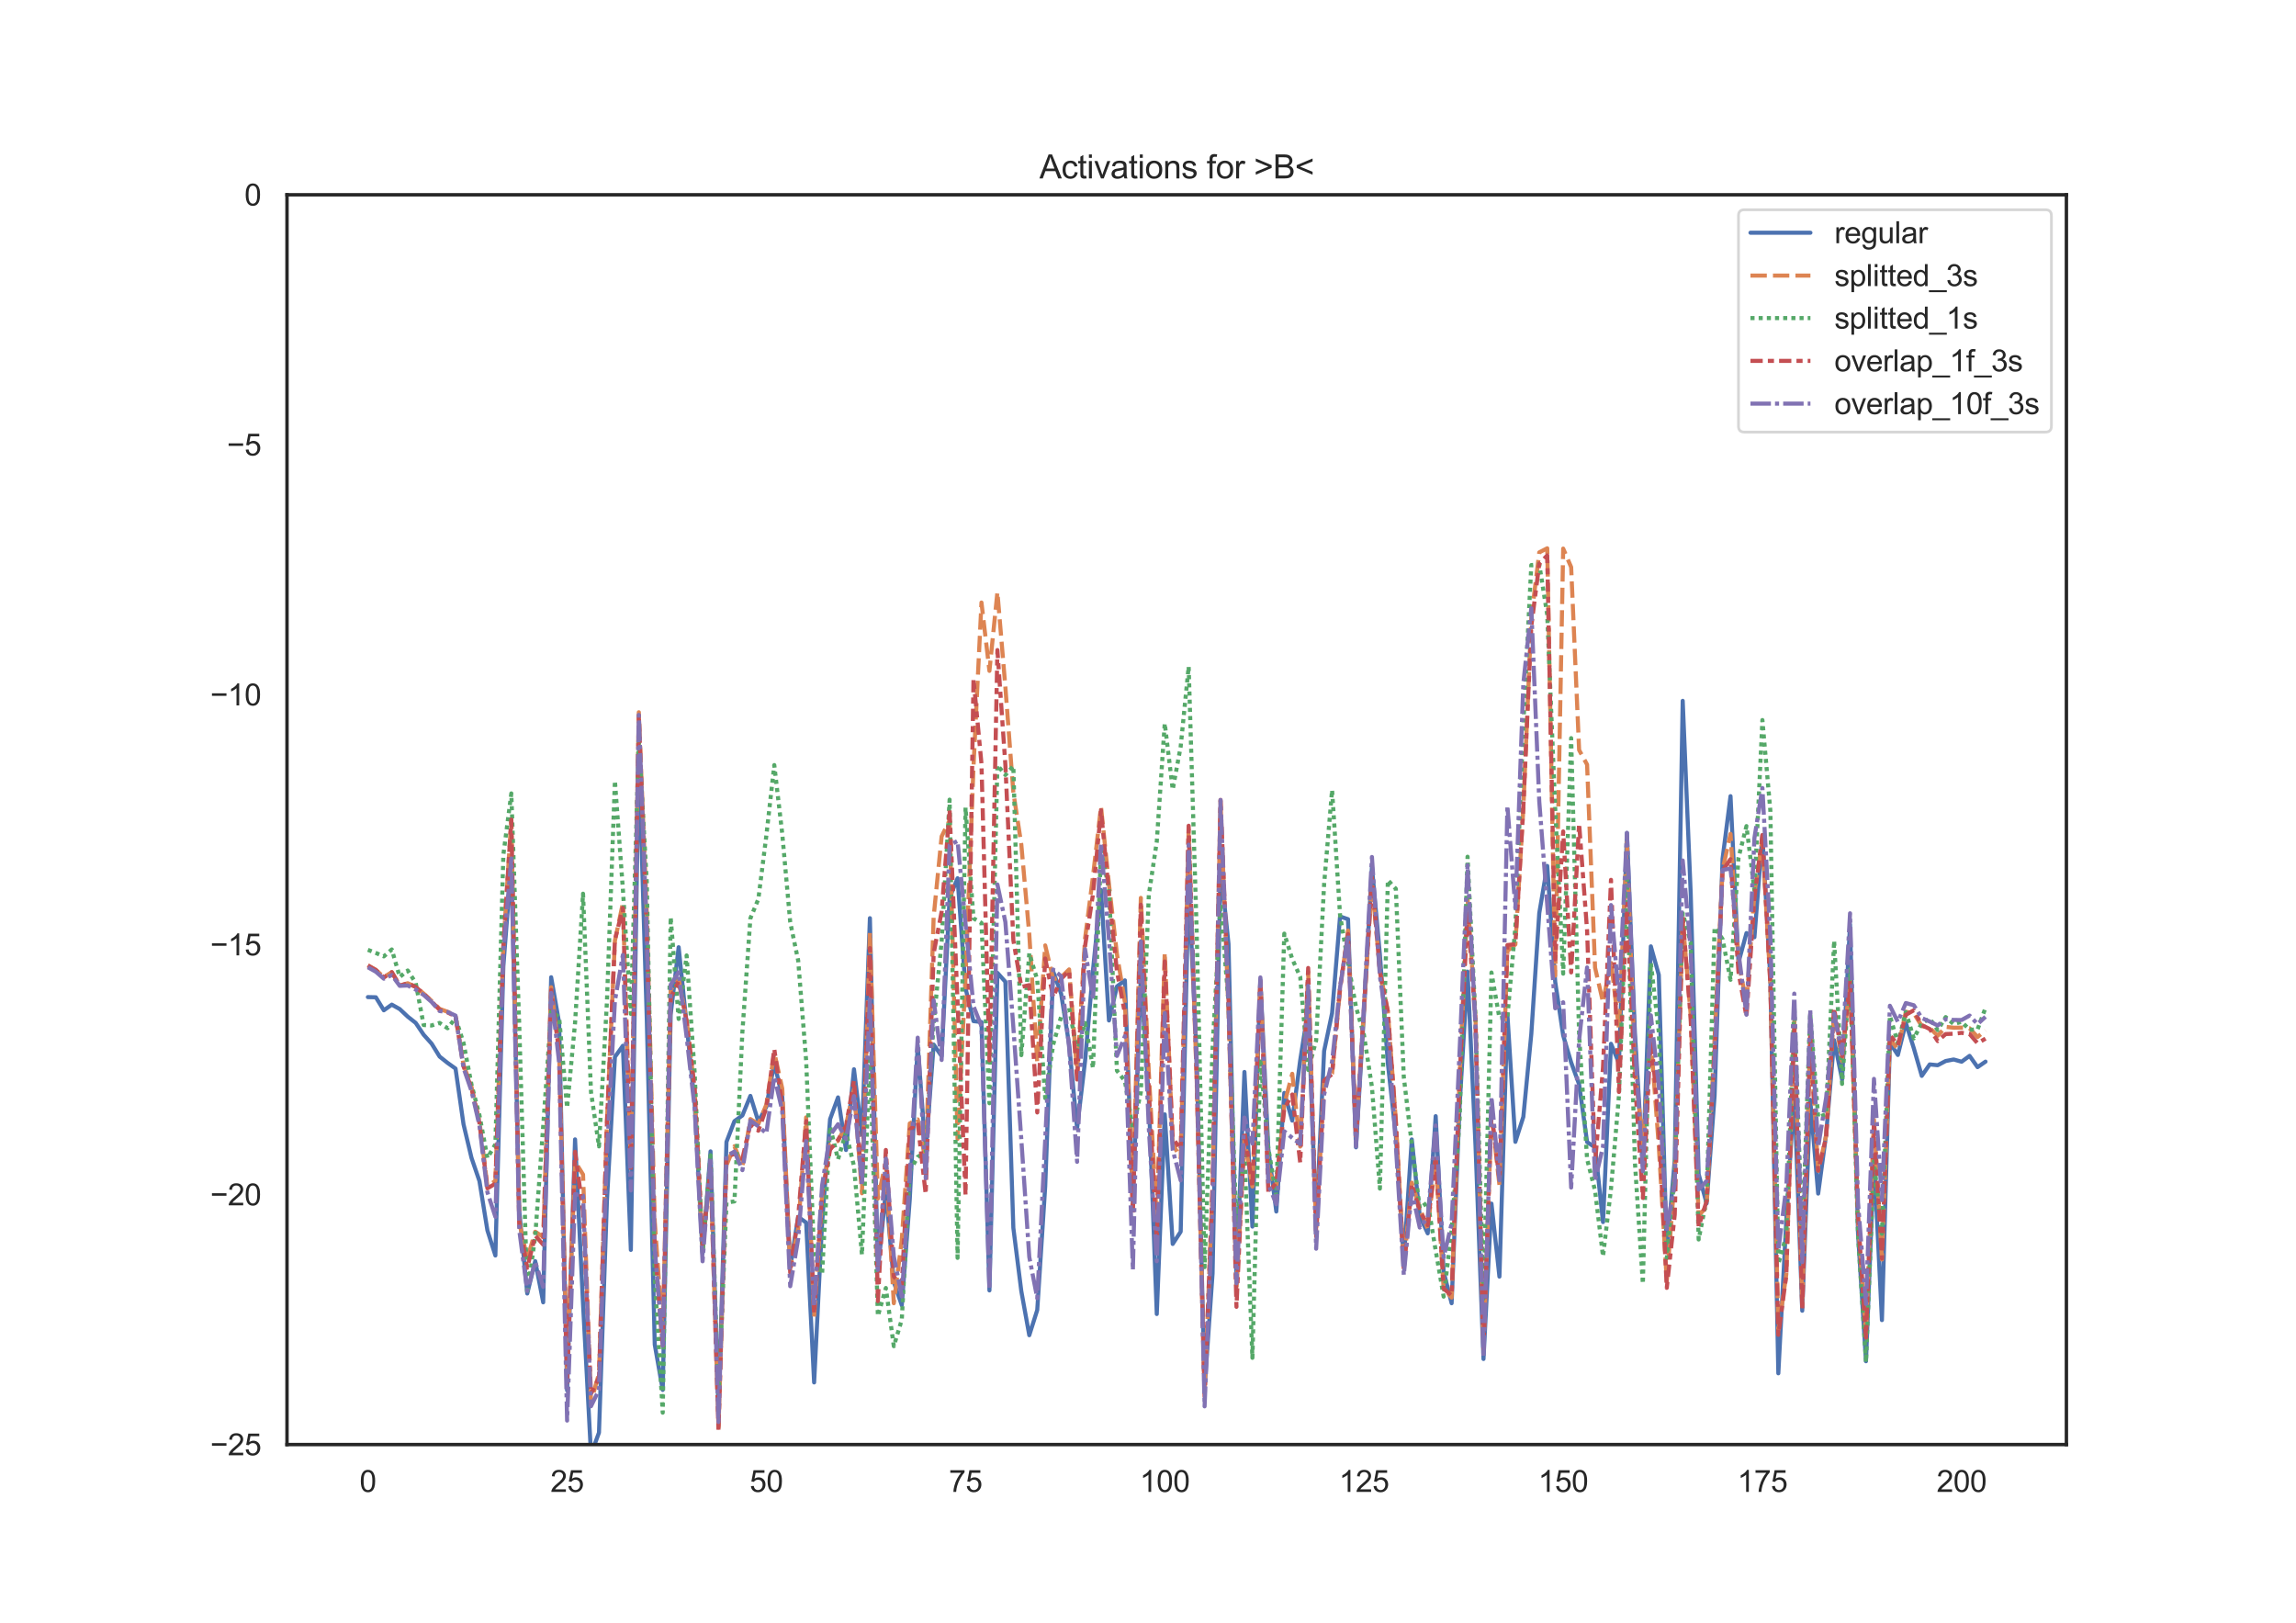 <?xml version="1.0" encoding="utf-8" standalone="no"?>
<!DOCTYPE svg PUBLIC "-//W3C//DTD SVG 1.1//EN"
  "http://www.w3.org/Graphics/SVG/1.1/DTD/svg11.dtd">
<svg height="595.44pt" version="1.1" viewBox="0 0 842.4 595.44" width="842.4pt" xmlns="http://www.w3.org/2000/svg" xmlns:xlink="http://www.w3.org/1999/xlink">
 <defs>
  <style type="text/css">*{stroke-linecap:butt;stroke-linejoin:round;}</style>
 </defs>
 <g id="figure_1">
  <g id="patch_1">
   <path d="M 0 595.44 
L 842.4 595.44 
L 842.4 0 
L 0 0 
z
" style="fill:#ffffff;"/>
  </g>
  <g id="axes_1">
   <g id="patch_2">
    <path d="M 105.3 529.942 
L 758.16 529.942 
L 758.16 71.453 
L 105.3 71.453 
z
" style="fill:#ffffff;"/>
   </g>
   <g id="matplotlib.axis_1">
    <g id="xtick_1">
     <g id="text_1">
      <!-- 0 -->
      <g style="fill:#262626;" transform="translate(131.917 547.315)scale(0.11 -0.11)">
       <defs>
        <path d="M 266 2259 
Q 266 3072 433 3567 
Q 600 4063 929 4331 
Q 1259 4600 1759 4600 
Q 2128 4600 2406 4451 
Q 2684 4303 2865 4023 
Q 3047 3744 3150 3342 
Q 3253 2941 3253 2259 
Q 3253 1453 3087 958 
Q 2922 463 2592 192 
Q 2263 -78 1759 -78 
Q 1097 -78 719 397 
Q 266 969 266 2259 
z
M 844 2259 
Q 844 1131 1108 757 
Q 1372 384 1759 384 
Q 2147 384 2411 759 
Q 2675 1134 2675 2259 
Q 2675 3391 2411 3762 
Q 2147 4134 1753 4134 
Q 1366 4134 1134 3806 
Q 844 3388 844 2259 
z
" id="ArialMT-30" transform="scale(0.016)"/>
       </defs>
       <use xlink:href="#ArialMT-30"/>
      </g>
     </g>
    </g>
    <g id="xtick_2">
     <g id="text_2">
      <!-- 25 -->
      <g style="fill:#262626;" transform="translate(201.951 547.315)scale(0.11 -0.11)">
       <defs>
        <path d="M 3222 541 
L 3222 0 
L 194 0 
Q 188 203 259 391 
Q 375 700 629 1000 
Q 884 1300 1366 1694 
Q 2113 2306 2375 2664 
Q 2638 3022 2638 3341 
Q 2638 3675 2398 3904 
Q 2159 4134 1775 4134 
Q 1369 4134 1125 3890 
Q 881 3647 878 3216 
L 300 3275 
Q 359 3922 746 4261 
Q 1134 4600 1788 4600 
Q 2447 4600 2831 4234 
Q 3216 3869 3216 3328 
Q 3216 3053 3103 2787 
Q 2991 2522 2730 2228 
Q 2469 1934 1863 1422 
Q 1356 997 1212 845 
Q 1069 694 975 541 
L 3222 541 
z
" id="ArialMT-32" transform="scale(0.016)"/>
        <path d="M 266 1200 
L 856 1250 
Q 922 819 1161 601 
Q 1400 384 1738 384 
Q 2144 384 2425 690 
Q 2706 997 2706 1503 
Q 2706 1984 2436 2262 
Q 2166 2541 1728 2541 
Q 1456 2541 1237 2417 
Q 1019 2294 894 2097 
L 366 2166 
L 809 4519 
L 3088 4519 
L 3088 3981 
L 1259 3981 
L 1013 2750 
Q 1425 3038 1878 3038 
Q 2478 3038 2890 2622 
Q 3303 2206 3303 1553 
Q 3303 931 2941 478 
Q 2500 -78 1738 -78 
Q 1113 -78 717 272 
Q 322 622 266 1200 
z
" id="ArialMT-35" transform="scale(0.016)"/>
       </defs>
       <use xlink:href="#ArialMT-32"/>
       <use x="55.615" xlink:href="#ArialMT-35"/>
      </g>
     </g>
    </g>
    <g id="xtick_3">
     <g id="text_3">
      <!-- 50 -->
      <g style="fill:#262626;" transform="translate(275.043 547.315)scale(0.11 -0.11)">
       <use xlink:href="#ArialMT-35"/>
       <use x="55.615" xlink:href="#ArialMT-30"/>
      </g>
     </g>
    </g>
    <g id="xtick_4">
     <g id="text_4">
      <!-- 75 -->
      <g style="fill:#262626;" transform="translate(348.135 547.315)scale(0.11 -0.11)">
       <defs>
        <path d="M 303 3981 
L 303 4522 
L 3269 4522 
L 3269 4084 
Q 2831 3619 2401 2847 
Q 1972 2075 1738 1259 
Q 1569 684 1522 0 
L 944 0 
Q 953 541 1156 1306 
Q 1359 2072 1739 2783 
Q 2119 3494 2547 3981 
L 303 3981 
z
" id="ArialMT-37" transform="scale(0.016)"/>
       </defs>
       <use xlink:href="#ArialMT-37"/>
       <use x="55.615" xlink:href="#ArialMT-35"/>
      </g>
     </g>
    </g>
    <g id="xtick_5">
     <g id="text_5">
      <!-- 100 -->
      <g style="fill:#262626;" transform="translate(418.169 547.315)scale(0.11 -0.11)">
       <defs>
        <path d="M 2384 0 
L 1822 0 
L 1822 3584 
Q 1619 3391 1289 3197 
Q 959 3003 697 2906 
L 697 3450 
Q 1169 3672 1522 3987 
Q 1875 4303 2022 4600 
L 2384 4600 
L 2384 0 
z
" id="ArialMT-31" transform="scale(0.016)"/>
       </defs>
       <use xlink:href="#ArialMT-31"/>
       <use x="55.615" xlink:href="#ArialMT-30"/>
       <use x="111.23" xlink:href="#ArialMT-30"/>
      </g>
     </g>
    </g>
    <g id="xtick_6">
     <g id="text_6">
      <!-- 125 -->
      <g style="fill:#262626;" transform="translate(491.261 547.315)scale(0.11 -0.11)">
       <use xlink:href="#ArialMT-31"/>
       <use x="55.615" xlink:href="#ArialMT-32"/>
       <use x="111.23" xlink:href="#ArialMT-35"/>
      </g>
     </g>
    </g>
    <g id="xtick_7">
     <g id="text_7">
      <!-- 150 -->
      <g style="fill:#262626;" transform="translate(564.353 547.315)scale(0.11 -0.11)">
       <use xlink:href="#ArialMT-31"/>
       <use x="55.615" xlink:href="#ArialMT-35"/>
       <use x="111.23" xlink:href="#ArialMT-30"/>
      </g>
     </g>
    </g>
    <g id="xtick_8">
     <g id="text_8">
      <!-- 175 -->
      <g style="fill:#262626;" transform="translate(637.446 547.315)scale(0.11 -0.11)">
       <use xlink:href="#ArialMT-31"/>
       <use x="55.615" xlink:href="#ArialMT-37"/>
       <use x="111.23" xlink:href="#ArialMT-35"/>
      </g>
     </g>
    </g>
    <g id="xtick_9">
     <g id="text_9">
      <!-- 200 -->
      <g style="fill:#262626;" transform="translate(710.538 547.315)scale(0.11 -0.11)">
       <use xlink:href="#ArialMT-32"/>
       <use x="55.615" xlink:href="#ArialMT-30"/>
       <use x="111.23" xlink:href="#ArialMT-30"/>
      </g>
     </g>
    </g>
   </g>
   <g id="matplotlib.axis_2">
    <g id="ytick_1">
     <g id="text_10">
      <!-- −25 -->
      <g style="fill:#262626;" transform="translate(77.141 533.878)scale(0.11 -0.11)">
       <defs>
        <path d="M 3381 1997 
L 356 1997 
L 356 2522 
L 3381 2522 
L 3381 1997 
z
" id="ArialMT-2212" transform="scale(0.016)"/>
       </defs>
       <use xlink:href="#ArialMT-2212"/>
       <use x="58.398" xlink:href="#ArialMT-32"/>
       <use x="114.014" xlink:href="#ArialMT-35"/>
      </g>
     </g>
    </g>
    <g id="ytick_2">
     <g id="text_11">
      <!-- −20 -->
      <g style="fill:#262626;" transform="translate(77.141 442.181)scale(0.11 -0.11)">
       <use xlink:href="#ArialMT-2212"/>
       <use x="58.398" xlink:href="#ArialMT-32"/>
       <use x="114.014" xlink:href="#ArialMT-30"/>
      </g>
     </g>
    </g>
    <g id="ytick_3">
     <g id="text_12">
      <!-- −15 -->
      <g style="fill:#262626;" transform="translate(77.141 350.483)scale(0.11 -0.11)">
       <use xlink:href="#ArialMT-2212"/>
       <use x="58.398" xlink:href="#ArialMT-31"/>
       <use x="114.014" xlink:href="#ArialMT-35"/>
      </g>
     </g>
    </g>
    <g id="ytick_4">
     <g id="text_13">
      <!-- −10 -->
      <g style="fill:#262626;" transform="translate(77.141 258.785)scale(0.11 -0.11)">
       <use xlink:href="#ArialMT-2212"/>
       <use x="58.398" xlink:href="#ArialMT-31"/>
       <use x="114.014" xlink:href="#ArialMT-30"/>
      </g>
     </g>
    </g>
    <g id="ytick_5">
     <g id="text_14">
      <!-- −5 -->
      <g style="fill:#262626;" transform="translate(83.258 167.087)scale(0.11 -0.11)">
       <use xlink:href="#ArialMT-2212"/>
       <use x="58.398" xlink:href="#ArialMT-35"/>
      </g>
     </g>
    </g>
    <g id="ytick_6">
     <g id="text_15">
      <!-- 0 -->
      <g style="fill:#262626;" transform="translate(89.683 75.39)scale(0.11 -0.11)">
       <use xlink:href="#ArialMT-30"/>
      </g>
     </g>
    </g>
   </g>
   <g id="line2d_1">
    <path clip-path="url(#p41e250fe4e)" d="M 134.975 365.79 
L 137.899 365.856 
L 140.823 370.638 
L 143.747 368.557 
L 146.67 370.192 
L 149.594 372.956 
L 152.518 375.256 
L 155.441 379.604 
L 158.365 382.87 
L 161.289 387.606 
L 164.212 389.928 
L 167.136 392.02 
L 170.06 412.422 
L 172.983 424.74 
L 175.907 433.292 
L 178.831 451.38 
L 181.754 460.587 
L 184.678 354.473 
L 187.602 316.741 
L 190.526 444.364 
L 193.449 474.532 
L 196.373 462.659 
L 199.297 477.768 
L 202.22 358.508 
L 205.144 375.239 
L 208.068 510.068 
L 210.991 417.987 
L 213.915 478.38 
L 216.839 533.547 
L 219.762 525.566 
L 222.686 440.505 
L 225.61 387.737 
L 228.534 383.644 
L 231.457 458.528 
L 234.381 276.012 
L 237.305 373.913 
L 240.228 493.268 
L 243.152 509.9 
L 246.076 372.111 
L 248.999 347.492 
L 254.847 404.464 
L 257.77 459.835 
L 260.694 422.388 
L 263.618 517.353 
L 266.542 418.908 
L 269.465 411.303 
L 272.389 409.205 
L 275.313 402.033 
L 278.236 411.447 
L 281.16 406.076 
L 284.084 390.019 
L 287.007 402.369 
L 289.931 464.927 
L 292.855 446.406 
L 295.778 448.519 
L 298.702 507.157 
L 301.626 448.637 
L 304.549 410.585 
L 307.473 402.587 
L 310.397 421.884 
L 313.321 392.267 
L 316.244 416.361 
L 319.168 336.838 
L 322.092 466.189 
L 325.015 436.826 
L 327.939 470.352 
L 330.863 478.847 
L 333.786 440.026 
L 336.71 383.448 
L 339.634 422.788 
L 342.557 383.212 
L 345.481 387.444 
L 348.405 329.335 
L 351.329 322.197 
L 354.252 362.553 
L 357.176 374.609 
L 360.1 374.937 
L 363.023 473.397 
L 365.947 356.894 
L 368.871 360.17 
L 371.794 450.45 
L 374.718 473.664 
L 377.642 489.837 
L 380.565 480.583 
L 383.489 435.183 
L 386.413 356.384 
L 389.336 364.584 
L 392.26 383.187 
L 395.184 413.905 
L 398.108 389.278 
L 401.031 355.809 
L 403.955 326.476 
L 406.879 374.367 
L 409.802 361.898 
L 412.726 359.653 
L 415.65 441.419 
L 418.573 357.42 
L 421.497 402.984 
L 424.421 482.05 
L 427.344 408.811 
L 430.268 456.351 
L 433.192 451.848 
L 436.116 323.853 
L 439.039 387.435 
L 441.963 509.257 
L 444.887 467.174 
L 447.81 317.925 
L 450.734 346.275 
L 453.658 469.473 
L 456.581 393.253 
L 459.505 449.973 
L 462.429 359.452 
L 465.352 421.523 
L 468.276 444.453 
L 471.2 400.95 
L 474.124 411.099 
L 477.047 388.944 
L 479.971 370.366 
L 482.895 449.108 
L 485.818 385.554 
L 488.742 371.628 
L 491.666 336.223 
L 494.589 337.21 
L 497.513 420.914 
L 500.437 371.641 
L 503.36 318.028 
L 506.284 350.281 
L 509.208 390.112 
L 512.131 416.561 
L 515.055 462.417 
L 517.979 418 
L 520.903 446.143 
L 523.826 452.458 
L 526.75 409.467 
L 529.674 466.622 
L 532.597 478.1 
L 535.521 405.783 
L 538.445 356.452 
L 541.368 420.403 
L 544.292 498.552 
L 547.216 441.555 
L 550.139 468.334 
L 553.063 372.137 
L 555.987 418.888 
L 558.911 409.717 
L 561.834 379.324 
L 564.758 334.954 
L 567.682 317.675 
L 570.605 360.171 
L 573.529 379.869 
L 576.453 389.764 
L 579.376 397.806 
L 582.3 418.957 
L 585.224 420.928 
L 588.147 448.321 
L 591.071 382.919 
L 593.995 390.025 
L 596.918 305.57 
L 599.842 378.755 
L 602.766 427.757 
L 605.69 347.172 
L 608.613 357.642 
L 611.537 459.322 
L 614.461 425.54 
L 617.384 257.112 
L 620.308 327.465 
L 623.232 430.714 
L 626.155 441.468 
L 629.079 401.993 
L 632.003 315.057 
L 634.926 292.081 
L 637.85 353.11 
L 640.774 342.312 
L 643.698 343.836 
L 646.621 306.443 
L 649.545 359.127 
L 652.469 503.805 
L 655.392 447.715 
L 658.316 400.402 
L 661.24 480.851 
L 664.163 403.471 
L 667.087 437.872 
L 670.011 416.116 
L 672.934 381.598 
L 675.858 396.031 
L 678.782 339.097 
L 681.706 452.45 
L 684.629 499.38 
L 687.553 424.532 
L 690.477 484.287 
L 693.4 382.526 
L 696.324 387.021 
L 699.248 375.259 
L 702.171 384.542 
L 705.095 394.695 
L 708.019 390.49 
L 710.942 390.784 
L 713.866 389.242 
L 716.79 388.677 
L 719.713 389.495 
L 722.637 387.358 
L 725.561 391.489 
L 728.485 389.468 
L 728.485 389.468 
" style="fill:none;stroke:#4c72b0;stroke-linecap:round;stroke-width:1.5;"/>
   </g>
   <g id="line2d_2">
    <path clip-path="url(#p41e250fe4e)" d="M 134.975 354.161 
L 137.899 355.806 
L 140.823 358.487 
L 143.747 356.651 
L 146.67 361.553 
L 149.594 360.709 
L 152.518 362.024 
L 155.441 364.503 
L 158.365 367.21 
L 161.289 370.123 
L 164.212 371.179 
L 167.136 372.601 
L 170.06 390.616 
L 172.983 398.738 
L 175.907 411.411 
L 178.831 435.243 
L 181.754 433.194 
L 184.678 347.18 
L 187.602 300.419 
L 190.526 448.393 
L 193.449 461.749 
L 196.373 451.87 
L 199.297 453.769 
L 202.22 362.169 
L 205.144 386.048 
L 208.068 501.828 
L 210.991 426.155 
L 213.915 430.886 
L 216.839 514.255 
L 219.762 503.896 
L 222.686 411.597 
L 225.61 345.131 
L 228.534 331.296 
L 231.457 426.835 
L 234.381 261.294 
L 237.305 334.69 
L 240.228 448.057 
L 243.152 489.879 
L 246.076 363.152 
L 248.999 359.203 
L 251.923 374.345 
L 254.847 399.849 
L 257.77 458.066 
L 260.694 428.243 
L 263.618 523.672 
L 266.542 427.475 
L 269.465 420.515 
L 272.389 427.733 
L 275.313 410.538 
L 278.236 412.346 
L 281.16 405.276 
L 284.084 386.077 
L 287.007 399.348 
L 289.931 465 
L 292.855 450.694 
L 295.778 409.912 
L 298.702 483.104 
L 301.626 438.507 
L 304.549 419.913 
L 307.473 418.549 
L 310.397 412.767 
L 313.321 399.551 
L 316.244 437.766 
L 319.168 342.012 
L 322.092 439.702 
L 325.015 426.226 
L 327.939 478.099 
L 330.863 454.839 
L 333.786 412.142 
L 336.71 410.666 
L 339.634 426.007 
L 342.557 336.331 
L 345.481 306.849 
L 348.405 300.926 
L 351.329 417.806 
L 354.252 358.738 
L 357.176 281.176 
L 360.1 221.042 
L 363.023 246.112 
L 365.947 217.228 
L 368.871 252.015 
L 371.794 290.637 
L 374.718 309.835 
L 377.642 342.721 
L 380.565 389.846 
L 383.489 346.833 
L 386.413 359.258 
L 389.336 358.515 
L 392.26 355.636 
L 395.184 393.603 
L 398.108 344.292 
L 401.031 321.38 
L 403.955 295.915 
L 406.879 324.437 
L 409.802 349.999 
L 412.726 367.679 
L 415.65 439.04 
L 418.573 329.4 
L 421.497 393.403 
L 424.421 447.196 
L 427.344 349.404 
L 430.268 419.735 
L 433.192 424.85 
L 436.116 304.497 
L 439.039 395.865 
L 441.963 511.078 
L 444.887 435.948 
L 447.81 293.835 
L 450.734 370.827 
L 453.658 473.463 
L 456.581 418.036 
L 459.505 435.282 
L 462.429 359.946 
L 465.352 429.362 
L 468.276 435.432 
L 471.2 405.1 
L 474.124 393.922 
L 477.047 420.609 
L 479.971 356.627 
L 482.895 452.281 
L 485.818 396.994 
L 488.742 393.766 
L 491.666 363.147 
L 494.589 341.369 
L 497.513 416.791 
L 503.36 323.707 
L 506.284 356.189 
L 509.208 371.236 
L 512.131 410.936 
L 515.055 463.932 
L 517.979 433.86 
L 520.903 443.191 
L 523.826 450.726 
L 526.75 424.839 
L 529.674 472.792 
L 532.597 476.012 
L 535.521 395.582 
L 538.445 329.477 
L 541.368 373.736 
L 544.292 494.936 
L 547.216 408.706 
L 550.139 434.688 
L 553.063 348.858 
L 555.987 346.485 
L 558.911 296.587 
L 561.834 226.662 
L 564.758 202.645 
L 567.682 201.142 
L 570.605 357.916 
L 573.529 201.253 
L 576.453 208.064 
L 579.376 275.152 
L 582.3 280.491 
L 585.224 354.977 
L 588.147 367.693 
L 591.071 352.437 
L 593.995 377.638 
L 596.918 308.877 
L 599.842 392.129 
L 602.766 419.687 
L 605.69 381.318 
L 608.613 420.407 
L 611.537 469.937 
L 614.461 431.756 
L 617.384 337.682 
L 620.308 372.333 
L 623.232 445.974 
L 626.155 442.712 
L 632.003 319.088 
L 634.926 305.925 
L 637.85 352.65 
L 640.774 368.102 
L 643.698 327.576 
L 646.621 307.985 
L 649.545 360.608 
L 652.469 487.946 
L 655.392 467.511 
L 658.316 373.985 
L 661.24 478.803 
L 664.163 380.248 
L 667.087 429.497 
L 670.011 416.603 
L 672.934 370.805 
L 675.858 389.309 
L 678.782 359.241 
L 681.706 447.51 
L 684.629 490.12 
L 687.553 410.827 
L 690.477 462.06 
L 693.4 381.229 
L 696.324 384.914 
L 699.248 371.174 
L 702.171 371.691 
L 705.095 376.417 
L 708.019 377.106 
L 710.942 379.983 
L 713.866 376.708 
L 716.79 377.019 
L 719.713 377.003 
L 722.637 377.237 
L 725.561 380.428 
L 728.485 378.003 
L 728.485 378.003 
" style="fill:none;stroke:#dd8452;stroke-dasharray:6,2.25;stroke-dashoffset:0;stroke-width:1.5;"/>
   </g>
   <g id="line2d_3">
    <path clip-path="url(#p41e250fe4e)" d="M 134.975 348.454 
L 137.899 349.592 
L 140.823 350.861 
L 143.747 348.315 
L 146.67 358.409 
L 149.594 356.031 
L 152.518 360.551 
L 155.441 376.038 
L 158.365 376.211 
L 161.289 375.267 
L 164.212 377.214 
L 167.136 373.491 
L 170.06 382.565 
L 172.983 397.847 
L 175.907 409.099 
L 178.831 424.799 
L 181.754 419.789 
L 184.678 313.632 
L 187.602 291.062 
L 190.526 376.587 
L 193.449 474.773 
L 196.373 453.54 
L 199.297 413.161 
L 202.22 370.997 
L 205.144 373.159 
L 208.068 406.377 
L 210.991 375.217 
L 213.915 327.855 
L 216.839 400.64 
L 219.762 420.559 
L 222.686 367.354 
L 225.61 286.419 
L 228.534 326.199 
L 231.457 371.948 
L 234.381 271.308 
L 237.305 323.639 
L 240.228 468.597 
L 243.152 518.246 
L 246.076 336.511 
L 248.999 373.802 
L 251.923 350.515 
L 254.847 393.16 
L 257.77 459.465 
L 260.694 423.803 
L 263.618 513.457 
L 266.542 441.171 
L 269.465 440.744 
L 272.389 378.476 
L 275.313 336.908 
L 278.236 329.838 
L 281.16 306.644 
L 284.084 280.67 
L 287.007 305.892 
L 289.931 338.302 
L 292.855 352.4 
L 295.778 389.133 
L 298.702 459.813 
L 301.626 467.35 
L 304.549 413.324 
L 307.473 425.28 
L 310.397 415.386 
L 313.321 427.801 
L 316.244 460.304 
L 319.168 387.325 
L 322.092 482.781 
L 325.015 472.509 
L 327.939 493.858 
L 330.863 484.13 
L 333.786 429.687 
L 336.71 424.413 
L 339.634 422.679 
L 342.557 375.214 
L 345.481 345.436 
L 348.405 293.351 
L 351.329 461.457 
L 354.252 296.281 
L 357.176 336.92 
L 360.1 338.571 
L 363.023 404.735 
L 365.947 280.726 
L 368.871 284.305 
L 371.794 281.01 
L 374.718 387.096 
L 377.642 349.744 
L 380.565 359.438 
L 383.489 402.863 
L 386.413 383.212 
L 389.336 372.939 
L 392.26 369.813 
L 395.184 385.724 
L 398.108 375.277 
L 401.031 391.876 
L 403.955 312.17 
L 406.879 325.914 
L 409.802 392.776 
L 412.726 396.589 
L 415.65 414.247 
L 418.573 400.678 
L 421.497 328.279 
L 424.421 308.766 
L 427.344 265.384 
L 430.268 289.671 
L 433.192 273.87 
L 436.116 244.543 
L 439.039 341.025 
L 441.963 464.856 
L 444.887 384.443 
L 447.81 331.626 
L 450.734 367.716 
L 453.658 450.124 
L 456.581 422.361 
L 459.505 498.131 
L 462.429 388.529 
L 465.352 421.23 
L 468.276 438.604 
L 471.2 342.51 
L 474.124 351.825 
L 477.047 358.379 
L 479.971 392.503 
L 482.895 381.707 
L 485.818 324.284 
L 488.742 289.823 
L 491.666 335.76 
L 494.589 353.169 
L 497.513 369.438 
L 500.437 379.703 
L 503.36 398.741 
L 506.284 436.043 
L 509.208 322.871 
L 512.131 326.075 
L 515.055 395.172 
L 517.979 419.755 
L 520.903 443.253 
L 523.826 441.09 
L 526.75 458.752 
L 529.674 475.68 
L 532.597 451.394 
L 535.521 410.858 
L 538.445 314.294 
L 541.368 373.785 
L 544.292 476.414 
L 547.216 356.782 
L 550.139 373.514 
L 553.063 373.18 
L 555.987 340.078 
L 558.911 265.695 
L 561.834 207.31 
L 564.758 207.051 
L 567.682 225.574 
L 570.605 296.552 
L 573.529 357.193 
L 576.453 270.788 
L 579.376 379.634 
L 582.3 425.216 
L 585.224 436.798 
L 588.147 460.903 
L 591.071 436.128 
L 593.995 401.914 
L 596.918 320.818 
L 599.842 426.369 
L 602.766 470.984 
L 605.69 353.31 
L 608.613 378.595 
L 611.537 461.596 
L 614.461 430.939 
L 617.384 335.019 
L 620.308 345.78 
L 623.232 454.715 
L 626.155 439.858 
L 629.079 340.251 
L 632.003 344.492 
L 634.926 359.441 
L 637.85 314.67 
L 640.774 303.06 
L 643.698 326.663 
L 646.621 264.154 
L 649.545 297.467 
L 652.469 463.628 
L 655.392 453.388 
L 658.316 368.75 
L 661.24 454.497 
L 664.163 371.611 
L 667.087 409.892 
L 670.011 408.724 
L 672.934 345.101 
L 675.858 397.641 
L 678.782 355.588 
L 681.706 452.951 
L 684.629 499.69 
L 687.553 425.936 
L 690.477 452.627 
L 693.4 372.681 
L 696.324 382.625 
L 699.248 371.294 
L 702.171 380.94 
L 705.095 375.363 
L 708.019 373.673 
L 710.942 377.899 
L 713.866 373.128 
L 716.79 375.695 
L 719.713 374.855 
L 722.637 377.773 
L 725.561 377.65 
L 728.485 369.727 
L 728.485 369.727 
" style="fill:none;stroke:#55a868;stroke-dasharray:1.5,1.5;stroke-dashoffset:0;stroke-width:1.5;"/>
   </g>
   <g id="line2d_4">
    <path clip-path="url(#p41e250fe4e)" d="M 134.975 354.2 
L 137.899 355.869 
L 140.823 358.616 
L 143.747 356.636 
L 146.67 361.623 
L 149.594 360.725 
L 152.518 362.075 
L 155.441 364.586 
L 158.365 367.402 
L 161.289 370.471 
L 164.212 371.41 
L 167.136 372.869 
L 170.06 391.187 
L 172.983 399.248 
L 175.907 411.946 
L 178.831 435.951 
L 181.754 434.227 
L 184.678 347.193 
L 187.602 300.693 
L 190.526 449.291 
L 193.449 465.094 
L 196.373 453.261 
L 199.297 456.627 
L 202.22 363.192 
L 205.144 385.979 
L 208.068 507.229 
L 210.991 422.526 
L 213.915 444.471 
L 216.839 511.306 
L 219.762 505.449 
L 222.686 412.103 
L 225.61 344.824 
L 228.534 333.107 
L 231.457 429.557 
L 234.381 262.039 
L 237.305 342.178 
L 240.228 456.701 
L 243.152 494.398 
L 246.076 366.033 
L 248.999 359.992 
L 251.923 374.576 
L 254.847 399.229 
L 257.77 456.315 
L 260.694 428.782 
L 263.618 524.903 
L 266.542 424.282 
L 269.465 423.322 
L 272.389 425.045 
L 275.313 412.437 
L 278.236 414.813 
L 281.16 406.535 
L 284.084 384.834 
L 287.007 405.339 
L 289.931 466.839 
L 292.855 446.378 
L 295.778 411.249 
L 298.702 481.864 
L 301.626 438.125 
L 304.549 421.799 
L 307.473 418.159 
L 310.397 413.148 
L 313.321 396.437 
L 316.244 434.177 
L 319.168 347.82 
L 322.092 477.33 
L 325.015 421.868 
L 327.939 468.286 
L 330.863 471.757 
L 333.786 414.406 
L 336.71 411.897 
L 339.634 438.05 
L 342.557 349.749 
L 345.481 334.45 
L 348.405 297.043 
L 354.252 438.345 
L 357.176 249.078 
L 360.1 280.163 
L 363.023 388.991 
L 365.947 238.483 
L 368.871 280.566 
L 371.794 344.903 
L 374.718 362.034 
L 377.642 361.401 
L 380.565 408.115 
L 383.489 351.637 
L 386.413 365.769 
L 389.336 359.078 
L 392.26 356.155 
L 395.184 396.039 
L 398.108 347.085 
L 401.031 327.911 
L 403.955 297.24 
L 406.879 327.88 
L 409.802 356.327 
L 412.726 371.795 
L 415.65 445.231 
L 418.573 331.899 
L 421.497 399.91 
L 424.421 455.277 
L 427.344 352.717 
L 430.268 417.526 
L 433.192 421.685 
L 436.116 302.924 
L 439.039 394.47 
L 441.963 512.279 
L 444.887 434.77 
L 447.81 293.475 
L 450.734 366.312 
L 453.658 479.415 
L 456.581 415.039 
L 459.505 435.367 
L 462.429 359.922 
L 465.352 437.326 
L 468.276 433.91 
L 471.2 406.682 
L 474.124 401.532 
L 477.047 426.53 
L 479.971 355.104 
L 482.895 453.604 
L 485.818 396.362 
L 488.742 394.058 
L 491.666 362.216 
L 494.589 342.65 
L 497.513 417.847 
L 503.36 321.905 
L 506.284 356.616 
L 509.208 370.995 
L 512.131 412.006 
L 515.055 465.904 
L 517.979 434.336 
L 520.903 444.274 
L 523.826 449.464 
L 526.75 424.189 
L 529.674 472.725 
L 532.597 475.269 
L 535.521 395.627 
L 538.445 333.929 
L 541.368 375.103 
L 544.292 494.734 
L 547.216 407.86 
L 550.139 432.881 
L 553.063 346.703 
L 555.987 346.373 
L 558.911 296.171 
L 561.834 229.771 
L 564.758 206.863 
L 567.682 203.747 
L 570.605 351.974 
L 573.529 305.018 
L 576.453 356.731 
L 579.376 302.095 
L 582.3 341.366 
L 585.224 426.827 
L 588.147 391.547 
L 591.071 322.778 
L 593.995 400.606 
L 596.918 331.546 
L 599.842 396.653 
L 602.766 439.465 
L 605.69 379.496 
L 608.613 412.493 
L 611.537 472.458 
L 614.461 445.576 
L 617.384 336.279 
L 620.308 373.833 
L 623.232 449.941 
L 626.155 440.644 
L 629.079 385.603 
L 632.003 319.342 
L 634.926 315.203 
L 637.85 356.677 
L 640.774 372.959 
L 643.698 329.313 
L 646.621 306.324 
L 649.545 361.292 
L 652.469 489.688 
L 655.392 467.858 
L 658.316 376.369 
L 661.24 480.619 
L 664.163 380.418 
L 667.087 429.465 
L 670.011 417.068 
L 672.934 369.902 
L 675.858 387.452 
L 678.782 359.448 
L 681.706 446.05 
L 684.629 490.716 
L 687.553 411.477 
L 690.477 461.693 
L 693.4 379.612 
L 696.324 383.407 
L 699.248 372.301 
L 702.171 370.626 
L 705.095 376.055 
L 708.019 377.509 
L 710.942 381.922 
L 713.866 379.346 
L 716.79 379.235 
L 719.713 378.903 
L 722.637 379.333 
L 725.561 382.729 
L 728.485 381.016 
L 728.485 381.016 
" style="fill:none;stroke:#c44e52;stroke-dasharray:4.5,1.875,2.25,1.875;stroke-dashoffset:0;stroke-width:1.5;"/>
   </g>
   <g id="line2d_5">
    <path clip-path="url(#p41e250fe4e)" d="M 134.975 354.852 
L 137.899 356.49 
L 140.823 359.041 
L 143.747 357.72 
L 146.67 361.67 
L 149.594 361.529 
L 152.518 363.024 
L 155.441 365.007 
L 158.365 367.576 
L 161.289 370.904 
L 164.212 371.264 
L 167.136 372.58 
L 170.06 391.769 
L 172.983 400.21 
L 175.907 412.88 
L 178.831 437.382 
L 181.754 446.399 
L 184.678 349.124 
L 187.602 314.98 
L 190.526 451.373 
L 193.449 473.577 
L 196.373 462.929 
L 199.297 472.071 
L 202.22 364.277 
L 205.144 389.72 
L 208.068 521.151 
L 210.991 438.08 
L 213.915 438.59 
L 216.839 515.879 
L 219.762 509.872 
L 222.686 423.431 
L 225.61 367.168 
L 228.534 350.332 
L 231.457 436.727 
L 234.381 262.278 
L 237.305 342.211 
L 240.228 458.012 
L 243.152 493.63 
L 246.076 361.236 
L 248.999 356.704 
L 251.923 380.431 
L 254.847 406.334 
L 257.77 462.721 
L 260.694 424.669 
L 263.618 521.668 
L 266.542 424.147 
L 269.465 422.446 
L 272.389 429.281 
L 275.313 411.113 
L 278.236 413.176 
L 281.16 415.79 
L 284.084 394.976 
L 287.007 407.473 
L 289.931 471.853 
L 292.855 454.446 
L 295.778 418.598 
L 298.702 479.262 
L 301.626 434.882 
L 304.549 416.503 
L 307.473 412.419 
L 310.397 417.792 
L 313.321 402.114 
L 316.244 434.799 
L 319.168 366.634 
L 322.092 465.881 
L 325.015 425.045 
L 327.939 460.902 
L 330.863 475.605 
L 333.786 431.757 
L 336.71 380.668 
L 339.634 432.228 
L 342.557 366.962 
L 345.481 388.862 
L 348.405 310.065 
L 351.329 308.503 
L 357.176 369.114 
L 360.1 376.462 
L 363.023 472.952 
L 365.947 324.473 
L 368.871 338.252 
L 371.794 376.82 
L 374.718 417.97 
L 377.642 461.137 
L 380.565 476.254 
L 383.489 418.163 
L 386.413 355.662 
L 389.336 358.143 
L 392.26 384.231 
L 395.184 426.223 
L 398.108 348.221 
L 401.031 366.541 
L 403.955 309.443 
L 406.879 344.714 
L 409.802 387.372 
L 412.726 380.124 
L 415.65 465.925 
L 418.573 345.326 
L 421.497 413.869 
L 424.421 462.686 
L 427.344 371.65 
L 430.268 421.833 
L 433.192 433.037 
L 436.116 309.87 
L 439.039 391.156 
L 441.963 515.93 
L 444.887 444.176 
L 447.81 293.48 
L 450.734 368.708 
L 453.658 470.761 
L 456.581 410.005 
L 459.505 419.526 
L 462.429 358.578 
L 465.352 434.41 
L 468.276 441.789 
L 471.2 415.013 
L 474.124 417.447 
L 477.047 419.712 
L 479.971 361.681 
L 482.895 458.097 
L 485.818 401.532 
L 488.742 389.423 
L 491.666 362.208 
L 494.589 342.932 
L 497.513 420.585 
L 500.437 368.813 
L 503.36 314.39 
L 506.284 358.208 
L 509.208 378.05 
L 512.131 420.218 
L 515.055 467.744 
L 517.979 436.968 
L 520.903 450.334 
L 523.826 446.694 
L 526.75 412.92 
L 529.674 461.226 
L 532.597 448.877 
L 535.521 385.635 
L 538.445 317.406 
L 541.368 376.589 
L 544.292 498.091 
L 547.216 402.378 
L 550.139 432.957 
L 553.063 295.639 
L 555.987 333.14 
L 558.911 250.796 
L 561.834 223.16 
L 564.758 294.065 
L 570.605 369.908 
L 573.529 367.697 
L 576.453 435.667 
L 579.376 381.562 
L 582.3 354.911 
L 585.224 433.02 
L 588.147 420.651 
L 591.071 332.018 
L 593.995 366.792 
L 596.918 305.551 
L 599.842 382.38 
L 602.766 429.671 
L 605.69 372.477 
L 608.613 398.339 
L 611.537 450.783 
L 614.461 434.272 
L 617.384 315.673 
L 620.308 348.29 
L 623.232 436.395 
L 626.155 433.229 
L 629.079 389.218 
L 632.003 319.186 
L 634.926 318.616 
L 637.85 349.407 
L 640.774 372.267 
L 643.698 307.392 
L 646.621 289.088 
L 649.545 343.582 
L 652.469 458.645 
L 655.392 435.526 
L 658.316 364.51 
L 661.24 462.99 
L 664.163 370.484 
L 667.087 420.782 
L 670.011 402.644 
L 672.934 371.828 
L 675.858 386.486 
L 678.782 335.045 
L 681.706 441.136 
L 684.629 478.368 
L 687.553 395.793 
L 690.477 440.237 
L 693.4 368.966 
L 696.324 374.859 
L 699.248 367.97 
L 702.171 368.786 
L 705.095 373.471 
L 708.019 374.753 
L 710.942 376.214 
L 713.866 373.879 
L 716.79 374.171 
L 719.713 374.193 
L 722.637 372.574 
L 725.561 375.688 
L 728.485 373.014 
L 728.485 373.014 
" style="fill:none;stroke:#8172b3;stroke-dasharray:7.5,1.5,1.5,1.5;stroke-dashoffset:0;stroke-width:1.5;"/>
   </g>
   <g id="line2d_6"/>
   <g id="line2d_7"/>
   <g id="line2d_8"/>
   <g id="line2d_9"/>
   <g id="line2d_10"/>
   <g id="patch_3">
    <path d="M 105.3 529.942 
L 105.3 71.453 
" style="fill:none;stroke:#262626;stroke-linecap:square;stroke-linejoin:miter;stroke-width:1.25;"/>
   </g>
   <g id="patch_4">
    <path d="M 758.16 529.942 
L 758.16 71.453 
" style="fill:none;stroke:#262626;stroke-linecap:square;stroke-linejoin:miter;stroke-width:1.25;"/>
   </g>
   <g id="patch_5">
    <path d="M 105.3 529.942 
L 758.16 529.942 
" style="fill:none;stroke:#262626;stroke-linecap:square;stroke-linejoin:miter;stroke-width:1.25;"/>
   </g>
   <g id="patch_6">
    <path d="M 105.3 71.453 
L 758.16 71.453 
" style="fill:none;stroke:#262626;stroke-linecap:square;stroke-linejoin:miter;stroke-width:1.25;"/>
   </g>
   <g id="text_16">
    <!-- Activations for &gt;B&lt; -->
    <g style="fill:#262626;" transform="translate(381.372 65.453)scale(0.12 -0.12)">
     <defs>
      <path d="M -9 0 
L 1750 4581 
L 2403 4581 
L 4278 0 
L 3588 0 
L 3053 1388 
L 1138 1388 
L 634 0 
L -9 0 
z
M 1313 1881 
L 2866 1881 
L 2388 3150 
Q 2169 3728 2063 4100 
Q 1975 3659 1816 3225 
L 1313 1881 
z
" id="ArialMT-41" transform="scale(0.016)"/>
      <path d="M 2588 1216 
L 3141 1144 
Q 3050 572 2676 248 
Q 2303 -75 1759 -75 
Q 1078 -75 664 370 
Q 250 816 250 1647 
Q 250 2184 428 2587 
Q 606 2991 970 3192 
Q 1334 3394 1763 3394 
Q 2303 3394 2647 3120 
Q 2991 2847 3088 2344 
L 2541 2259 
Q 2463 2594 2264 2762 
Q 2066 2931 1784 2931 
Q 1359 2931 1093 2626 
Q 828 2322 828 1663 
Q 828 994 1084 691 
Q 1341 388 1753 388 
Q 2084 388 2306 591 
Q 2528 794 2588 1216 
z
" id="ArialMT-63" transform="scale(0.016)"/>
      <path d="M 1650 503 
L 1731 6 
Q 1494 -44 1306 -44 
Q 1000 -44 831 53 
Q 663 150 594 308 
Q 525 466 525 972 
L 525 2881 
L 113 2881 
L 113 3319 
L 525 3319 
L 525 4141 
L 1084 4478 
L 1084 3319 
L 1650 3319 
L 1650 2881 
L 1084 2881 
L 1084 941 
Q 1084 700 1114 631 
Q 1144 563 1211 522 
Q 1278 481 1403 481 
Q 1497 481 1650 503 
z
" id="ArialMT-74" transform="scale(0.016)"/>
      <path d="M 425 3934 
L 425 4581 
L 988 4581 
L 988 3934 
L 425 3934 
z
M 425 0 
L 425 3319 
L 988 3319 
L 988 0 
L 425 0 
z
" id="ArialMT-69" transform="scale(0.016)"/>
      <path d="M 1344 0 
L 81 3319 
L 675 3319 
L 1388 1331 
Q 1503 1009 1600 663 
Q 1675 925 1809 1294 
L 2547 3319 
L 3125 3319 
L 1869 0 
L 1344 0 
z
" id="ArialMT-76" transform="scale(0.016)"/>
      <path d="M 2588 409 
Q 2275 144 1986 34 
Q 1697 -75 1366 -75 
Q 819 -75 525 192 
Q 231 459 231 875 
Q 231 1119 342 1320 
Q 453 1522 633 1644 
Q 813 1766 1038 1828 
Q 1203 1872 1538 1913 
Q 2219 1994 2541 2106 
Q 2544 2222 2544 2253 
Q 2544 2597 2384 2738 
Q 2169 2928 1744 2928 
Q 1347 2928 1158 2789 
Q 969 2650 878 2297 
L 328 2372 
Q 403 2725 575 2942 
Q 747 3159 1072 3276 
Q 1397 3394 1825 3394 
Q 2250 3394 2515 3294 
Q 2781 3194 2906 3042 
Q 3031 2891 3081 2659 
Q 3109 2516 3109 2141 
L 3109 1391 
Q 3109 606 3145 398 
Q 3181 191 3288 0 
L 2700 0 
Q 2613 175 2588 409 
z
M 2541 1666 
Q 2234 1541 1622 1453 
Q 1275 1403 1131 1340 
Q 988 1278 909 1158 
Q 831 1038 831 891 
Q 831 666 1001 516 
Q 1172 366 1500 366 
Q 1825 366 2078 508 
Q 2331 650 2450 897 
Q 2541 1088 2541 1459 
L 2541 1666 
z
" id="ArialMT-61" transform="scale(0.016)"/>
      <path d="M 213 1659 
Q 213 2581 725 3025 
Q 1153 3394 1769 3394 
Q 2453 3394 2887 2945 
Q 3322 2497 3322 1706 
Q 3322 1066 3130 698 
Q 2938 331 2570 128 
Q 2203 -75 1769 -75 
Q 1072 -75 642 372 
Q 213 819 213 1659 
z
M 791 1659 
Q 791 1022 1069 705 
Q 1347 388 1769 388 
Q 2188 388 2466 706 
Q 2744 1025 2744 1678 
Q 2744 2294 2464 2611 
Q 2184 2928 1769 2928 
Q 1347 2928 1069 2612 
Q 791 2297 791 1659 
z
" id="ArialMT-6f" transform="scale(0.016)"/>
      <path d="M 422 0 
L 422 3319 
L 928 3319 
L 928 2847 
Q 1294 3394 1984 3394 
Q 2284 3394 2536 3286 
Q 2788 3178 2913 3003 
Q 3038 2828 3088 2588 
Q 3119 2431 3119 2041 
L 3119 0 
L 2556 0 
L 2556 2019 
Q 2556 2363 2490 2533 
Q 2425 2703 2258 2804 
Q 2091 2906 1866 2906 
Q 1506 2906 1245 2678 
Q 984 2450 984 1813 
L 984 0 
L 422 0 
z
" id="ArialMT-6e" transform="scale(0.016)"/>
      <path d="M 197 991 
L 753 1078 
Q 800 744 1014 566 
Q 1228 388 1613 388 
Q 2000 388 2187 545 
Q 2375 703 2375 916 
Q 2375 1106 2209 1216 
Q 2094 1291 1634 1406 
Q 1016 1563 777 1677 
Q 538 1791 414 1992 
Q 291 2194 291 2438 
Q 291 2659 392 2848 
Q 494 3038 669 3163 
Q 800 3259 1026 3326 
Q 1253 3394 1513 3394 
Q 1903 3394 2198 3281 
Q 2494 3169 2634 2976 
Q 2775 2784 2828 2463 
L 2278 2388 
Q 2241 2644 2061 2787 
Q 1881 2931 1553 2931 
Q 1166 2931 1000 2803 
Q 834 2675 834 2503 
Q 834 2394 903 2306 
Q 972 2216 1119 2156 
Q 1203 2125 1616 2013 
Q 2213 1853 2448 1751 
Q 2684 1650 2818 1456 
Q 2953 1263 2953 975 
Q 2953 694 2789 445 
Q 2625 197 2315 61 
Q 2006 -75 1616 -75 
Q 969 -75 630 194 
Q 291 463 197 991 
z
" id="ArialMT-73" transform="scale(0.016)"/>
      <path id="ArialMT-20" transform="scale(0.016)"/>
      <path d="M 556 0 
L 556 2881 
L 59 2881 
L 59 3319 
L 556 3319 
L 556 3672 
Q 556 4006 616 4169 
Q 697 4388 901 4523 
Q 1106 4659 1475 4659 
Q 1713 4659 2000 4603 
L 1916 4113 
Q 1741 4144 1584 4144 
Q 1328 4144 1222 4034 
Q 1116 3925 1116 3625 
L 1116 3319 
L 1763 3319 
L 1763 2881 
L 1116 2881 
L 1116 0 
L 556 0 
z
" id="ArialMT-66" transform="scale(0.016)"/>
      <path d="M 416 0 
L 416 3319 
L 922 3319 
L 922 2816 
Q 1116 3169 1280 3281 
Q 1444 3394 1641 3394 
Q 1925 3394 2219 3213 
L 2025 2691 
Q 1819 2813 1613 2813 
Q 1428 2813 1281 2702 
Q 1134 2591 1072 2394 
Q 978 2094 978 1738 
L 978 0 
L 416 0 
z
" id="ArialMT-72" transform="scale(0.016)"/>
      <path d="M 3384 2003 
L 350 706 
L 350 1266 
L 2753 2263 
L 350 3250 
L 350 3809 
L 3384 2528 
L 3384 2003 
z
" id="ArialMT-3e" transform="scale(0.016)"/>
      <path d="M 469 0 
L 469 4581 
L 2188 4581 
Q 2713 4581 3030 4442 
Q 3347 4303 3526 4014 
Q 3706 3725 3706 3409 
Q 3706 3116 3547 2856 
Q 3388 2597 3066 2438 
Q 3481 2316 3704 2022 
Q 3928 1728 3928 1328 
Q 3928 1006 3792 729 
Q 3656 453 3456 303 
Q 3256 153 2954 76 
Q 2653 0 2216 0 
L 469 0 
z
M 1075 2656 
L 2066 2656 
Q 2469 2656 2644 2709 
Q 2875 2778 2992 2937 
Q 3109 3097 3109 3338 
Q 3109 3566 3000 3739 
Q 2891 3913 2687 3977 
Q 2484 4041 1991 4041 
L 1075 4041 
L 1075 2656 
z
M 1075 541 
L 2216 541 
Q 2509 541 2628 563 
Q 2838 600 2978 687 
Q 3119 775 3209 942 
Q 3300 1109 3300 1328 
Q 3300 1584 3169 1773 
Q 3038 1963 2805 2039 
Q 2572 2116 2134 2116 
L 1075 2116 
L 1075 541 
z
" id="ArialMT-42" transform="scale(0.016)"/>
      <path d="M 350 2003 
L 350 2528 
L 3384 3809 
L 3384 3250 
L 978 2263 
L 3384 1266 
L 3384 706 
L 350 2003 
z
" id="ArialMT-3c" transform="scale(0.016)"/>
     </defs>
     <use xlink:href="#ArialMT-41"/>
     <use x="66.699" xlink:href="#ArialMT-63"/>
     <use x="116.699" xlink:href="#ArialMT-74"/>
     <use x="144.482" xlink:href="#ArialMT-69"/>
     <use x="166.699" xlink:href="#ArialMT-76"/>
     <use x="216.699" xlink:href="#ArialMT-61"/>
     <use x="272.314" xlink:href="#ArialMT-74"/>
     <use x="300.098" xlink:href="#ArialMT-69"/>
     <use x="322.314" xlink:href="#ArialMT-6f"/>
     <use x="377.93" xlink:href="#ArialMT-6e"/>
     <use x="433.545" xlink:href="#ArialMT-73"/>
     <use x="483.545" xlink:href="#ArialMT-20"/>
     <use x="511.328" xlink:href="#ArialMT-66"/>
     <use x="539.111" xlink:href="#ArialMT-6f"/>
     <use x="594.727" xlink:href="#ArialMT-72"/>
     <use x="628.027" xlink:href="#ArialMT-20"/>
     <use x="655.811" xlink:href="#ArialMT-3e"/>
     <use x="714.209" xlink:href="#ArialMT-42"/>
     <use x="780.908" xlink:href="#ArialMT-3c"/>
    </g>
   </g>
   <g id="legend_1">
    <g id="patch_7">
     <path d="M 640.044 158.514 
L 750.46 158.514 
Q 752.66 158.514 752.66 156.314 
L 752.66 79.153 
Q 752.66 76.953 750.46 76.953 
L 640.044 76.953 
Q 637.844 76.953 637.844 79.153 
L 637.844 156.314 
Q 637.844 158.514 640.044 158.514 
z
" style="fill:#ffffff;opacity:0.8;stroke:#cccccc;stroke-linejoin:miter;"/>
    </g>
    <g id="line2d_11">
     <path d="M 642.244 85.376 
L 664.244 85.376 
" style="fill:none;stroke:#4c72b0;stroke-linecap:round;stroke-width:1.5;"/>
    </g>
    <g id="line2d_12"/>
    <g id="text_17">
     <!-- regular -->
     <g style="fill:#262626;" transform="translate(673.044 89.226)scale(0.11 -0.11)">
      <defs>
       <path d="M 2694 1069 
L 3275 997 
Q 3138 488 2766 206 
Q 2394 -75 1816 -75 
Q 1088 -75 661 373 
Q 234 822 234 1631 
Q 234 2469 665 2931 
Q 1097 3394 1784 3394 
Q 2450 3394 2872 2941 
Q 3294 2488 3294 1666 
Q 3294 1616 3291 1516 
L 816 1516 
Q 847 969 1125 678 
Q 1403 388 1819 388 
Q 2128 388 2347 550 
Q 2566 713 2694 1069 
z
M 847 1978 
L 2700 1978 
Q 2663 2397 2488 2606 
Q 2219 2931 1791 2931 
Q 1403 2931 1139 2672 
Q 875 2413 847 1978 
z
" id="ArialMT-65" transform="scale(0.016)"/>
       <path d="M 319 -275 
L 866 -356 
Q 900 -609 1056 -725 
Q 1266 -881 1628 -881 
Q 2019 -881 2231 -725 
Q 2444 -569 2519 -288 
Q 2563 -116 2559 434 
Q 2191 0 1641 0 
Q 956 0 581 494 
Q 206 988 206 1678 
Q 206 2153 378 2554 
Q 550 2956 876 3175 
Q 1203 3394 1644 3394 
Q 2231 3394 2613 2919 
L 2613 3319 
L 3131 3319 
L 3131 450 
Q 3131 -325 2973 -648 
Q 2816 -972 2473 -1159 
Q 2131 -1347 1631 -1347 
Q 1038 -1347 672 -1080 
Q 306 -813 319 -275 
z
M 784 1719 
Q 784 1066 1043 766 
Q 1303 466 1694 466 
Q 2081 466 2343 764 
Q 2606 1063 2606 1700 
Q 2606 2309 2336 2618 
Q 2066 2928 1684 2928 
Q 1309 2928 1046 2623 
Q 784 2319 784 1719 
z
" id="ArialMT-67" transform="scale(0.016)"/>
       <path d="M 2597 0 
L 2597 488 
Q 2209 -75 1544 -75 
Q 1250 -75 995 37 
Q 741 150 617 320 
Q 494 491 444 738 
Q 409 903 409 1263 
L 409 3319 
L 972 3319 
L 972 1478 
Q 972 1038 1006 884 
Q 1059 663 1231 536 
Q 1403 409 1656 409 
Q 1909 409 2131 539 
Q 2353 669 2445 892 
Q 2538 1116 2538 1541 
L 2538 3319 
L 3100 3319 
L 3100 0 
L 2597 0 
z
" id="ArialMT-75" transform="scale(0.016)"/>
       <path d="M 409 0 
L 409 4581 
L 972 4581 
L 972 0 
L 409 0 
z
" id="ArialMT-6c" transform="scale(0.016)"/>
      </defs>
      <use xlink:href="#ArialMT-72"/>
      <use x="33.301" xlink:href="#ArialMT-65"/>
      <use x="88.916" xlink:href="#ArialMT-67"/>
      <use x="144.531" xlink:href="#ArialMT-75"/>
      <use x="200.146" xlink:href="#ArialMT-6c"/>
      <use x="222.363" xlink:href="#ArialMT-61"/>
      <use x="277.979" xlink:href="#ArialMT-72"/>
     </g>
    </g>
    <g id="line2d_13">
     <path d="M 642.244 101.098 
L 664.244 101.098 
" style="fill:none;stroke:#dd8452;stroke-dasharray:6,2.25;stroke-dashoffset:0;stroke-width:1.5;"/>
    </g>
    <g id="line2d_14"/>
    <g id="text_18">
     <!-- splitted_3s -->
     <g style="fill:#262626;" transform="translate(673.044 104.948)scale(0.11 -0.11)">
      <defs>
       <path d="M 422 -1272 
L 422 3319 
L 934 3319 
L 934 2888 
Q 1116 3141 1344 3267 
Q 1572 3394 1897 3394 
Q 2322 3394 2647 3175 
Q 2972 2956 3137 2557 
Q 3303 2159 3303 1684 
Q 3303 1175 3120 767 
Q 2938 359 2589 142 
Q 2241 -75 1856 -75 
Q 1575 -75 1351 44 
Q 1128 163 984 344 
L 984 -1272 
L 422 -1272 
z
M 931 1641 
Q 931 1000 1190 694 
Q 1450 388 1819 388 
Q 2194 388 2461 705 
Q 2728 1022 2728 1688 
Q 2728 2322 2467 2637 
Q 2206 2953 1844 2953 
Q 1484 2953 1207 2617 
Q 931 2281 931 1641 
z
" id="ArialMT-70" transform="scale(0.016)"/>
       <path d="M 2575 0 
L 2575 419 
Q 2259 -75 1647 -75 
Q 1250 -75 917 144 
Q 584 363 401 755 
Q 219 1147 219 1656 
Q 219 2153 384 2558 
Q 550 2963 881 3178 
Q 1213 3394 1622 3394 
Q 1922 3394 2156 3267 
Q 2391 3141 2538 2938 
L 2538 4581 
L 3097 4581 
L 3097 0 
L 2575 0 
z
M 797 1656 
Q 797 1019 1065 703 
Q 1334 388 1700 388 
Q 2069 388 2326 689 
Q 2584 991 2584 1609 
Q 2584 2291 2321 2609 
Q 2059 2928 1675 2928 
Q 1300 2928 1048 2622 
Q 797 2316 797 1656 
z
" id="ArialMT-64" transform="scale(0.016)"/>
       <path d="M -97 -1272 
L -97 -866 
L 3631 -866 
L 3631 -1272 
L -97 -1272 
z
" id="ArialMT-5f" transform="scale(0.016)"/>
       <path d="M 269 1209 
L 831 1284 
Q 928 806 1161 595 
Q 1394 384 1728 384 
Q 2125 384 2398 659 
Q 2672 934 2672 1341 
Q 2672 1728 2419 1979 
Q 2166 2231 1775 2231 
Q 1616 2231 1378 2169 
L 1441 2663 
Q 1497 2656 1531 2656 
Q 1891 2656 2178 2843 
Q 2466 3031 2466 3422 
Q 2466 3731 2256 3934 
Q 2047 4138 1716 4138 
Q 1388 4138 1169 3931 
Q 950 3725 888 3313 
L 325 3413 
Q 428 3978 793 4289 
Q 1159 4600 1703 4600 
Q 2078 4600 2393 4439 
Q 2709 4278 2876 4000 
Q 3044 3722 3044 3409 
Q 3044 3113 2884 2869 
Q 2725 2625 2413 2481 
Q 2819 2388 3044 2092 
Q 3269 1797 3269 1353 
Q 3269 753 2831 336 
Q 2394 -81 1725 -81 
Q 1122 -81 723 278 
Q 325 638 269 1209 
z
" id="ArialMT-33" transform="scale(0.016)"/>
      </defs>
      <use xlink:href="#ArialMT-73"/>
      <use x="50" xlink:href="#ArialMT-70"/>
      <use x="105.615" xlink:href="#ArialMT-6c"/>
      <use x="127.832" xlink:href="#ArialMT-69"/>
      <use x="150.049" xlink:href="#ArialMT-74"/>
      <use x="177.832" xlink:href="#ArialMT-74"/>
      <use x="205.615" xlink:href="#ArialMT-65"/>
      <use x="261.23" xlink:href="#ArialMT-64"/>
      <use x="316.846" xlink:href="#ArialMT-5f"/>
      <use x="372.461" xlink:href="#ArialMT-33"/>
      <use x="428.076" xlink:href="#ArialMT-73"/>
     </g>
    </g>
    <g id="line2d_15">
     <path d="M 642.244 116.69 
L 664.244 116.69 
" style="fill:none;stroke:#55a868;stroke-dasharray:1.5,1.5;stroke-dashoffset:0;stroke-width:1.5;"/>
    </g>
    <g id="line2d_16"/>
    <g id="text_19">
     <!-- splitted_1s -->
     <g style="fill:#262626;" transform="translate(673.044 120.54)scale(0.11 -0.11)">
      <use xlink:href="#ArialMT-73"/>
      <use x="50" xlink:href="#ArialMT-70"/>
      <use x="105.615" xlink:href="#ArialMT-6c"/>
      <use x="127.832" xlink:href="#ArialMT-69"/>
      <use x="150.049" xlink:href="#ArialMT-74"/>
      <use x="177.832" xlink:href="#ArialMT-74"/>
      <use x="205.615" xlink:href="#ArialMT-65"/>
      <use x="261.23" xlink:href="#ArialMT-64"/>
      <use x="316.846" xlink:href="#ArialMT-5f"/>
      <use x="372.461" xlink:href="#ArialMT-31"/>
      <use x="428.076" xlink:href="#ArialMT-73"/>
     </g>
    </g>
    <g id="line2d_17">
     <path d="M 642.244 132.384 
L 664.244 132.384 
" style="fill:none;stroke:#c44e52;stroke-dasharray:4.5,1.875,2.25,1.875;stroke-dashoffset:0;stroke-width:1.5;"/>
    </g>
    <g id="line2d_18"/>
    <g id="text_20">
     <!-- overlap_1f_3s -->
     <g style="fill:#262626;" transform="translate(673.044 136.234)scale(0.11 -0.11)">
      <use xlink:href="#ArialMT-6f"/>
      <use x="55.615" xlink:href="#ArialMT-76"/>
      <use x="105.615" xlink:href="#ArialMT-65"/>
      <use x="161.23" xlink:href="#ArialMT-72"/>
      <use x="194.531" xlink:href="#ArialMT-6c"/>
      <use x="216.748" xlink:href="#ArialMT-61"/>
      <use x="272.363" xlink:href="#ArialMT-70"/>
      <use x="327.979" xlink:href="#ArialMT-5f"/>
      <use x="383.594" xlink:href="#ArialMT-31"/>
      <use x="439.209" xlink:href="#ArialMT-66"/>
      <use x="466.992" xlink:href="#ArialMT-5f"/>
      <use x="522.607" xlink:href="#ArialMT-33"/>
      <use x="578.223" xlink:href="#ArialMT-73"/>
     </g>
    </g>
    <g id="line2d_19">
     <path d="M 642.244 148.078 
L 664.244 148.078 
" style="fill:none;stroke:#8172b3;stroke-dasharray:7.5,1.5,1.5,1.5;stroke-dashoffset:0;stroke-width:1.5;"/>
    </g>
    <g id="line2d_20"/>
    <g id="text_21">
     <!-- overlap_10f_3s -->
     <g style="fill:#262626;" transform="translate(673.044 151.928)scale(0.11 -0.11)">
      <use xlink:href="#ArialMT-6f"/>
      <use x="55.615" xlink:href="#ArialMT-76"/>
      <use x="105.615" xlink:href="#ArialMT-65"/>
      <use x="161.23" xlink:href="#ArialMT-72"/>
      <use x="194.531" xlink:href="#ArialMT-6c"/>
      <use x="216.748" xlink:href="#ArialMT-61"/>
      <use x="272.363" xlink:href="#ArialMT-70"/>
      <use x="327.979" xlink:href="#ArialMT-5f"/>
      <use x="383.594" xlink:href="#ArialMT-31"/>
      <use x="439.209" xlink:href="#ArialMT-30"/>
      <use x="494.824" xlink:href="#ArialMT-66"/>
      <use x="522.607" xlink:href="#ArialMT-5f"/>
      <use x="578.223" xlink:href="#ArialMT-33"/>
      <use x="633.838" xlink:href="#ArialMT-73"/>
     </g>
    </g>
   </g>
  </g>
 </g>
 <defs>
  <clipPath id="p41e250fe4e">
   <rect height="458.489" width="652.86" x="105.3" y="71.453"/>
  </clipPath>
 </defs>
</svg>
